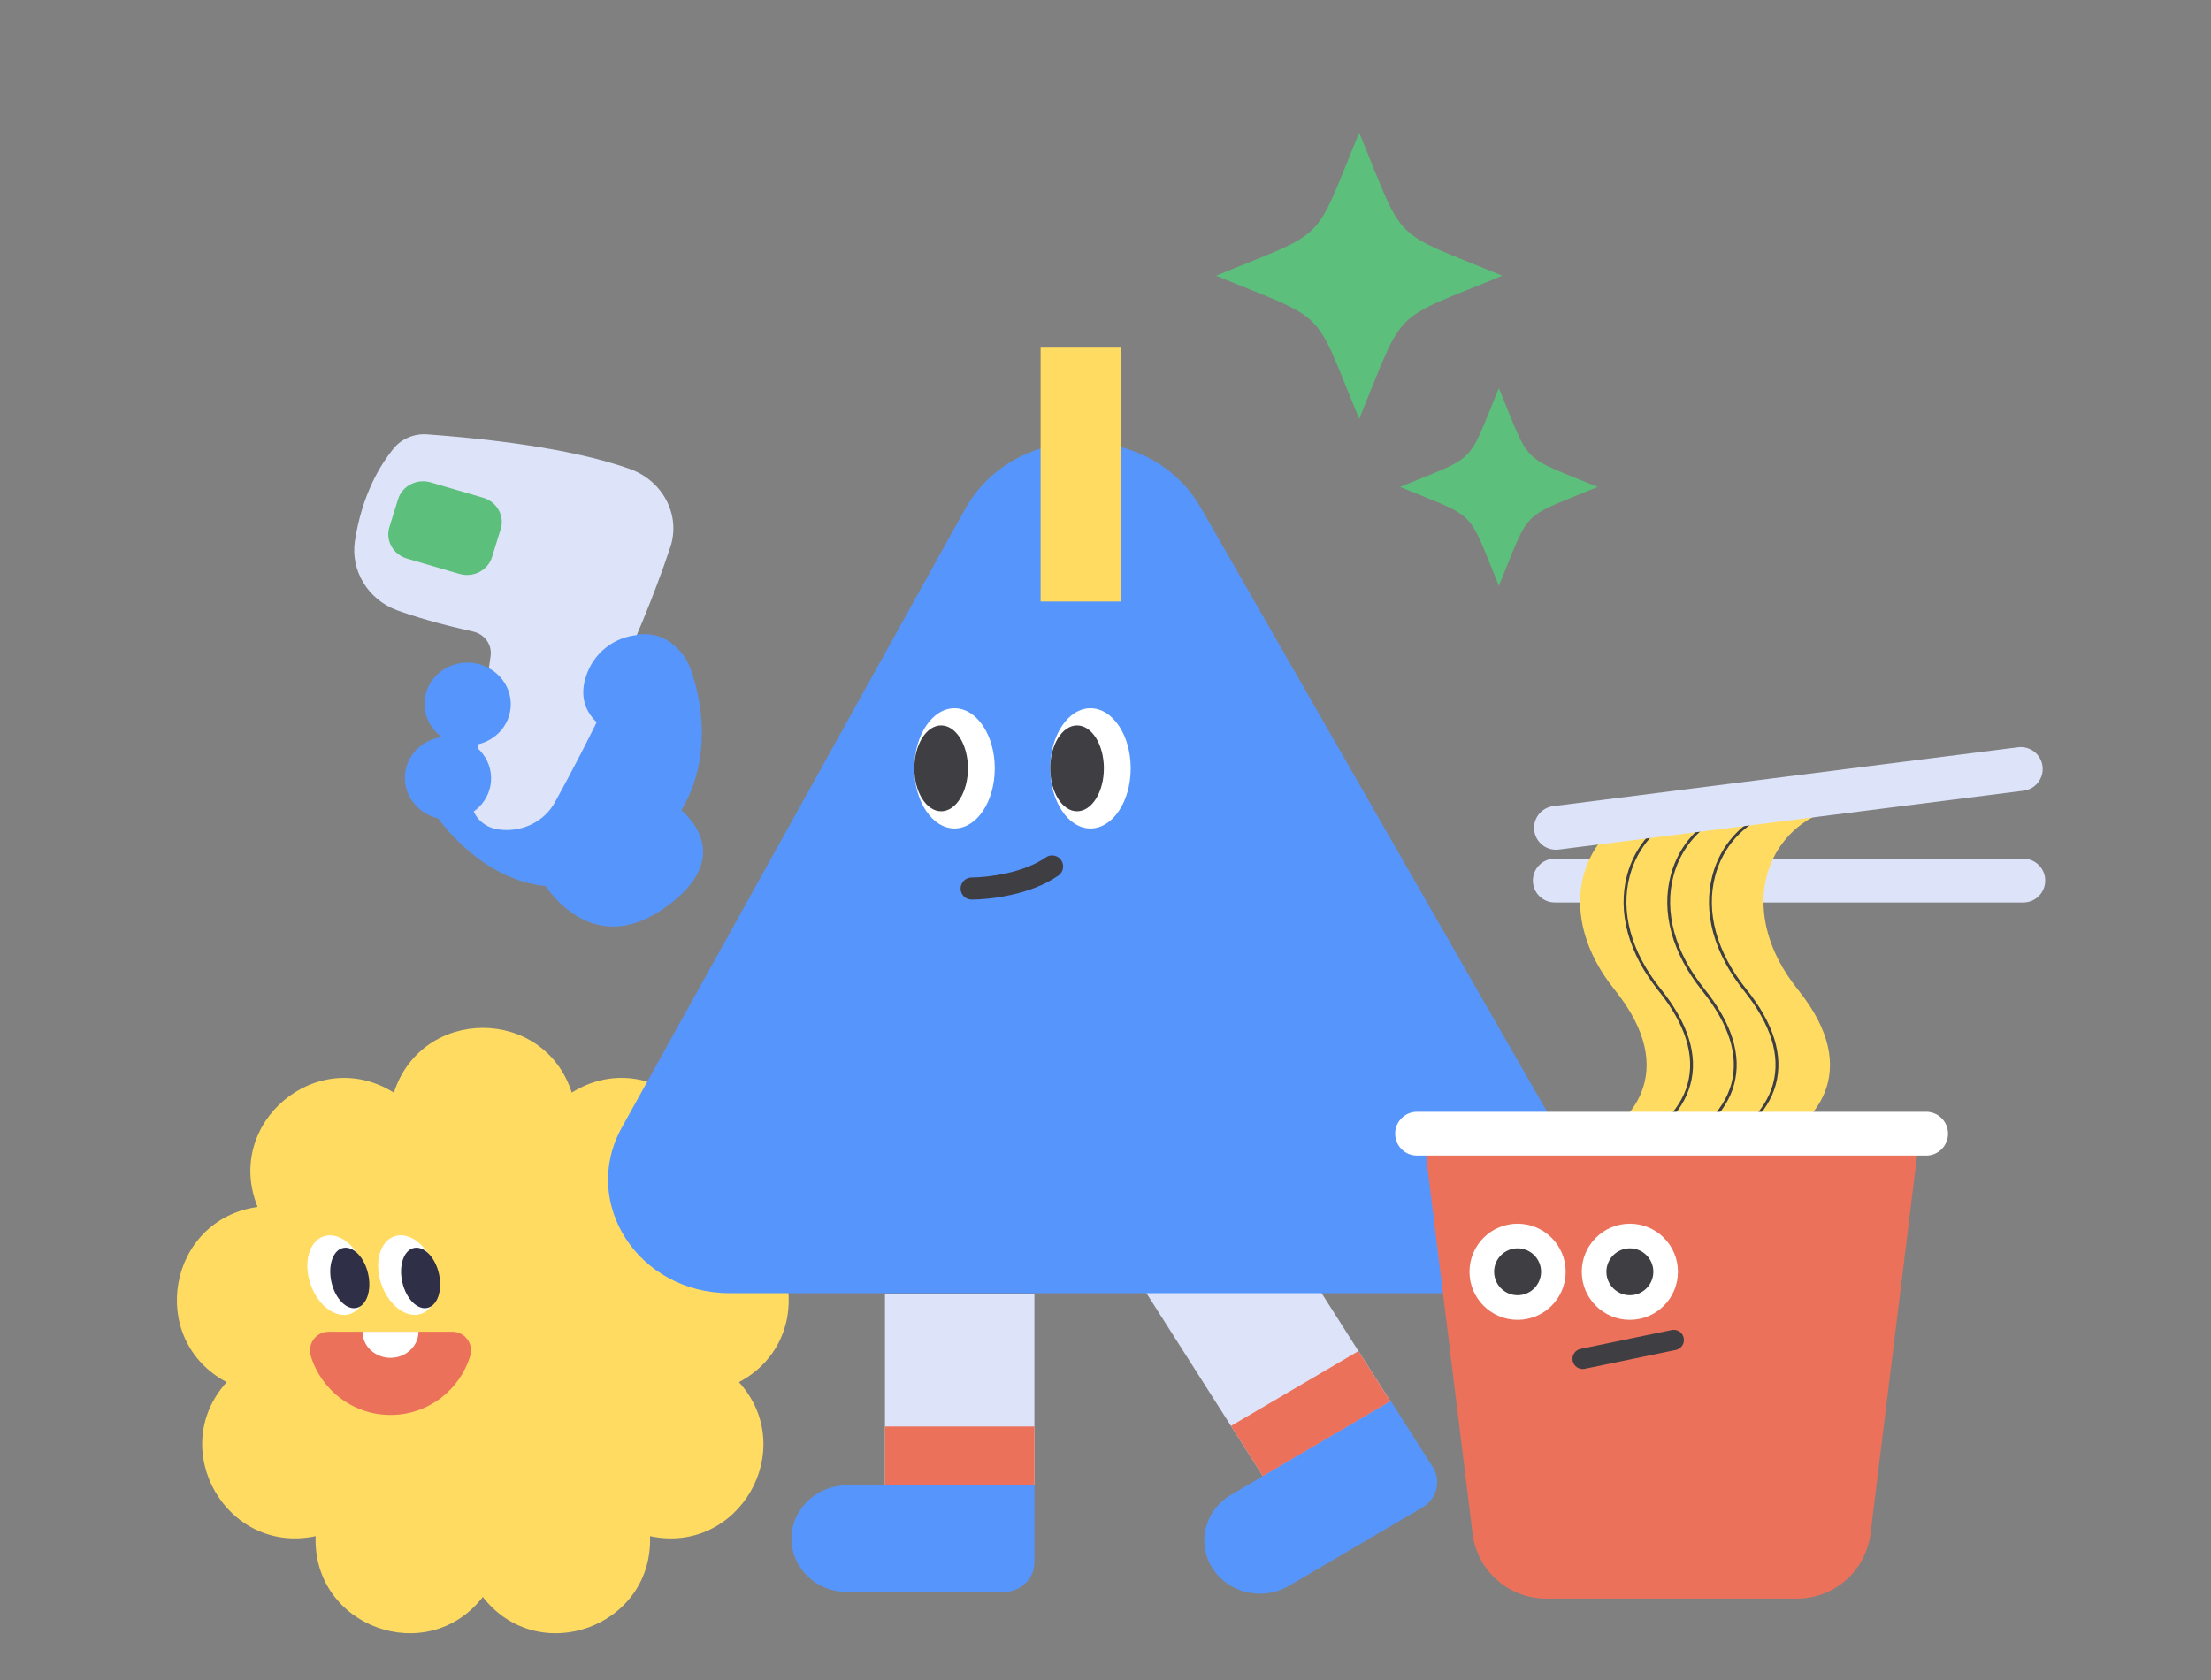 <svg width="200" height="152" viewBox="0 0 200 152" fill="none" xmlns="http://www.w3.org/2000/svg">
<rect x="0" y="0" width="200" height="152" fill="#808080" stroke="none"/>
<path d="M51.719 98.857C58.673 94.491 67.135 101.596 64.046 109.202C72.179 110.329 74.094 121.211 66.842 125.05C72.346 131.138 66.822 140.711 58.798 138.984C59.101 147.185 48.714 150.967 43.675 144.488C38.635 150.967 28.249 147.185 28.551 138.984C20.528 140.706 14.998 131.138 20.507 125.05C13.251 121.211 15.17 110.329 23.303 109.202C20.21 101.596 28.677 94.496 35.63 98.857C38.15 91.048 49.205 91.048 51.724 98.857H51.719Z" fill="#FFDC61"/>
<path d="M29.725 120.491C28.588 120.491 27.785 121.592 28.113 122.677C29.052 125.771 31.922 128.019 35.323 128.019C38.724 128.019 41.593 125.771 42.532 122.677C42.861 121.592 42.058 120.491 40.92 120.491H29.73H29.725Z" fill="#EC715B"/>
<path d="M32.792 120.492C32.792 121.796 33.924 122.85 35.322 122.85C36.72 122.85 37.852 121.791 37.852 120.492H32.792Z" fill="white"/>
<path d="M38.102 118.869C39.419 118.412 39.943 116.473 39.271 114.537C38.599 112.602 36.987 111.404 35.669 111.861C34.352 112.318 33.829 114.258 34.5 116.193C35.172 118.128 36.784 119.326 38.102 118.869Z" fill="white"/>
<path d="M38.659 118.335C39.575 118.129 40.044 116.747 39.707 115.249C39.369 113.751 38.353 112.704 37.436 112.91C36.52 113.117 36.051 114.499 36.389 115.997C36.726 117.495 37.743 118.542 38.659 118.335Z" fill="#2F2F48"/>
<path d="M31.695 118.873C33.013 118.416 33.536 116.476 32.865 114.541C32.193 112.606 30.581 111.408 29.263 111.865C27.946 112.322 27.422 114.261 28.094 116.197C28.766 118.132 30.378 119.33 31.695 118.873Z" fill="white"/>
<path d="M32.252 118.335C33.168 118.129 33.637 116.747 33.3 115.249C32.962 113.751 31.945 112.704 31.029 112.91C30.113 113.117 29.644 114.499 29.981 115.997C30.319 117.495 31.335 118.542 32.252 118.335Z" fill="#2F2F48"/>
<path d="M93.568 117.06H80.05V134.396H93.568V117.06Z" fill="#DDE4F9"/>
<path d="M114.223 108.637L102.69 115.409L114.245 133.561L125.778 126.789L114.223 108.637Z" fill="#DDE4F9"/>
<path d="M93.568 129.063H80.05V134.395H93.568V129.063Z" fill="#EC715B"/>
<path d="M122.881 122.239L111.348 129.011L114.244 133.561L125.777 126.789L122.881 122.239Z" fill="#EC715B"/>
<path d="M76.615 134.386H93.567V141.367C93.567 142.837 92.321 144.034 90.791 144.034H76.615C73.839 144.034 71.593 141.867 71.593 139.21C71.593 136.544 73.849 134.386 76.615 134.386Z" fill="#5696FC"/>
<path d="M111.342 135.253L125.805 126.761L129.596 132.718C130.394 133.972 129.981 135.617 128.676 136.383L116.582 143.484C114.213 144.875 111.119 144.151 109.676 141.885C108.228 139.61 108.982 136.639 111.342 135.253Z" fill="#5696FC"/>
<path d="M87.283 46.087L56.249 102.01C52.459 108.84 57.753 117 65.975 117H131.02C139.312 117 144.597 108.727 140.686 101.887L108.63 45.955C104.048 37.956 91.755 38.031 87.283 46.087Z" fill="#5696FC"/>
<path d="M61.264 73.001C61.264 73.001 67.138 77.102 60.24 82.059C52.924 87.317 48.732 79.195 48.732 79.195" fill="#5696FC"/>
<path d="M39.537 73.91C39.537 73.91 40.096 74.734 41.117 75.789C43.79 78.555 49.67 82.886 57.03 78C67.201 71.235 62.313 60.142 62.313 60.142C62.313 60.142 60.79 56.578 57.044 57.534C55.299 57.976 53.874 59.247 53.237 60.864C52.599 62.482 40.591 61.477 43.034 63.179" fill="#5696FC"/>
<path d="M44.981 75.026C47.096 75.382 49.205 74.393 50.205 72.573C52.773 67.908 57.624 58.567 60.636 49.499C61.597 46.619 59.967 43.508 57.009 42.444C53.666 41.247 48.042 39.992 38.654 39.3C37.488 39.211 36.339 39.687 35.614 40.563C34.413 42.034 32.747 44.746 32.104 48.949C31.698 51.618 33.281 54.244 35.911 55.214C37.506 55.795 39.717 56.457 42.788 57.139C43.824 57.367 44.517 58.316 44.381 59.329L42.64 71.986C42.446 73.431 43.468 74.773 44.969 75.025L44.981 75.026Z" fill="#DDE4F9"/>
<path d="M40.239 74.136C42.388 74.299 44.257 72.759 44.414 70.696C44.571 68.632 42.957 66.827 40.808 66.664C38.66 66.5 36.791 68.04 36.634 70.104C36.477 72.167 38.091 73.972 40.239 74.136Z" fill="#5696FC"/>
<path d="M61.911 60.111C61.911 60.111 60.437 56.678 56.825 57.598C55.142 58.022 53.768 59.25 53.147 60.812C52.525 62.373 52.398 64.363 54.762 66.002" fill="#5696FC"/>
<path d="M42.019 67.434C44.168 67.598 46.037 66.058 46.194 63.994C46.351 61.931 44.736 60.126 42.588 59.962C40.439 59.799 38.571 61.339 38.413 63.402C38.256 65.466 39.871 67.271 42.019 67.434Z" fill="#5696FC"/>
<path d="M43.695 45.028L38.962 43.645C37.706 43.277 36.384 43.956 36.009 45.161L35.222 47.694C34.848 48.899 35.562 50.173 36.819 50.541L41.551 51.924C42.808 52.291 44.13 51.612 44.504 50.407L45.291 47.875C45.666 46.67 44.951 45.395 43.695 45.028Z" fill="#5CBF7B"/>
<ellipse cx="86.344" cy="69.517" rx="3.639" ry="5.437" fill="white"/>
<ellipse cx="85.131" cy="69.517" rx="2.426" ry="3.883" fill="#3F3F43"/>
<ellipse cx="98.64" cy="69.517" rx="3.639" ry="5.437" fill="white"/>
<ellipse cx="97.427" cy="69.517" rx="2.426" ry="3.883" fill="#3F3F43"/>
<path fill-rule="evenodd" clip-rule="evenodd" d="M95.986 77.818C96.305 78.269 96.197 78.893 95.746 79.211C94.461 80.118 92.868 80.655 91.453 80.968C90.029 81.284 88.703 81.391 87.89 81.391C87.338 81.391 86.89 80.944 86.89 80.391C86.89 79.839 87.338 79.391 87.89 79.391C88.56 79.391 89.741 79.299 91.02 79.016C92.308 78.73 93.613 78.268 94.593 77.577C95.044 77.259 95.668 77.366 95.986 77.818Z" fill="#3F3F43"/>
<rect x="94.129" y="31.456" width="7.279" height="22.969" fill="#FFDC61"/>
<path d="M183.022 77.69H140.64C139.546 77.69 138.659 78.577 138.659 79.671C138.659 80.764 139.546 81.651 140.64 81.651H183.022C184.116 81.651 185.003 80.764 185.003 79.671C185.003 78.577 184.116 77.69 183.022 77.69Z" fill="#DDE4F9"/>
<path d="M148.298 73.511C142.959 75.609 140.556 82.704 146.061 89.555C152.006 96.961 147.785 102.077 142.27 104.195H158.857C164.367 102.077 168.593 96.961 162.648 89.555C157.143 82.704 159.546 75.604 164.885 73.511H148.298Z" fill="#FFDC61"/>
<path d="M146.381 104.315L146.288 104.071C149.654 102.777 151.974 100.586 152.658 98.059C153.347 95.506 152.461 92.673 150.022 89.638C147.298 86.241 146.288 82.528 147.179 79.177C147.888 76.505 149.763 74.397 152.316 73.393L152.409 73.631C149.934 74.605 148.116 76.645 147.427 79.24C146.557 82.507 147.552 86.143 150.224 89.473C152.715 92.575 153.621 95.49 152.906 98.126C152.202 100.736 149.825 102.989 146.381 104.315Z" fill="#3F3F43"/>
<path d="M150.333 104.315L150.24 104.072C153.606 102.777 155.926 100.586 156.61 98.059C157.299 95.506 156.413 92.673 153.974 89.639C151.25 86.241 150.24 82.528 151.131 79.178C151.84 76.505 153.715 74.398 156.268 73.393L156.361 73.631C153.886 74.605 152.068 76.645 151.38 79.24C150.51 82.508 151.504 86.143 154.176 89.473C156.667 92.575 157.573 95.49 156.859 98.126C156.154 100.737 153.777 102.989 150.333 104.315Z" fill="#3F3F43"/>
<path d="M154.108 104.315L154.015 104.072C157.381 102.777 159.701 100.586 160.384 98.059C161.073 95.506 160.188 92.673 157.748 89.639C155.024 86.241 154.015 82.528 154.905 79.178C155.615 76.505 157.49 74.398 160.043 73.393L160.136 73.631C157.66 74.605 155.843 76.645 155.154 79.24C154.284 82.508 155.278 86.143 157.95 89.473C160.441 92.575 161.348 95.49 160.633 98.126C159.929 100.737 157.552 102.989 154.108 104.315Z" fill="#3F3F43"/>
<path d="M162.544 144.635H139.856C136.469 144.635 133.611 142.108 133.202 138.747L128.748 102.573H173.658L169.204 138.747C168.79 142.108 165.936 144.635 162.549 144.635H162.544Z" fill="#EC715B"/>
<path d="M174.233 100.59H128.179C127.086 100.59 126.201 101.476 126.201 102.568V102.574C126.201 103.666 127.086 104.552 128.179 104.552H174.233C175.326 104.552 176.211 103.666 176.211 102.574V102.568C176.211 101.476 175.326 100.59 174.233 100.59Z" fill="white"/>
<path d="M182.546 67.61L140.499 72.936C139.414 73.074 138.646 74.065 138.783 75.15C138.921 76.236 139.912 77.004 140.997 76.867L183.044 71.54C184.129 71.403 184.897 70.411 184.76 69.326C184.622 68.241 183.631 67.472 182.546 67.61Z" fill="#DDE4F9"/>
<path d="M137.276 119.414C139.679 119.414 141.626 117.466 141.626 115.064C141.626 112.661 139.679 110.714 137.276 110.714C134.874 110.714 132.926 112.661 132.926 115.064C132.926 117.466 134.874 119.414 137.276 119.414Z" fill="white"/>
<path d="M137.277 117.188C138.449 117.188 139.4 116.238 139.4 115.065C139.4 113.892 138.449 112.942 137.277 112.942C136.104 112.942 135.153 113.892 135.153 115.065C135.153 116.238 136.104 117.188 137.277 117.188Z" fill="#3F3F43"/>
<path d="M147.431 119.414C149.834 119.414 151.781 117.466 151.781 115.064C151.781 112.661 149.834 110.714 147.431 110.714C145.029 110.714 143.081 112.661 143.081 115.064C143.081 117.466 145.029 119.414 147.431 119.414Z" fill="white"/>
<path d="M147.432 117.188C148.605 117.188 149.555 116.238 149.555 115.065C149.555 113.892 148.605 112.942 147.432 112.942C146.259 112.942 145.309 113.892 145.309 115.065C145.309 116.238 146.259 117.188 147.432 117.188Z" fill="#3F3F43"/>
<path d="M151.216 120.335L142.972 122.043C142.475 122.146 142.155 122.633 142.258 123.13C142.361 123.628 142.848 123.948 143.346 123.845L151.589 122.138C152.087 122.035 152.407 121.548 152.304 121.05C152.201 120.552 151.714 120.232 151.216 120.335Z" fill="#3F3F43"/>
<path d="M122.948 37.895C118.694 27.592 120.308 29.201 110 24.947C120.303 20.694 118.694 22.308 122.948 12C127.201 22.303 125.588 20.694 135.895 24.947C125.592 29.201 127.201 27.587 122.948 37.895Z" fill="#5CBF7B"/>
<path d="M135.583 53C132.645 45.877 133.754 46.993 126.639 44.056C133.761 41.119 132.645 42.228 135.583 35.112C138.52 42.235 137.411 41.119 144.526 44.056C137.404 46.993 138.52 45.885 135.583 53Z" fill="#5CBF7B"/>
</svg>
